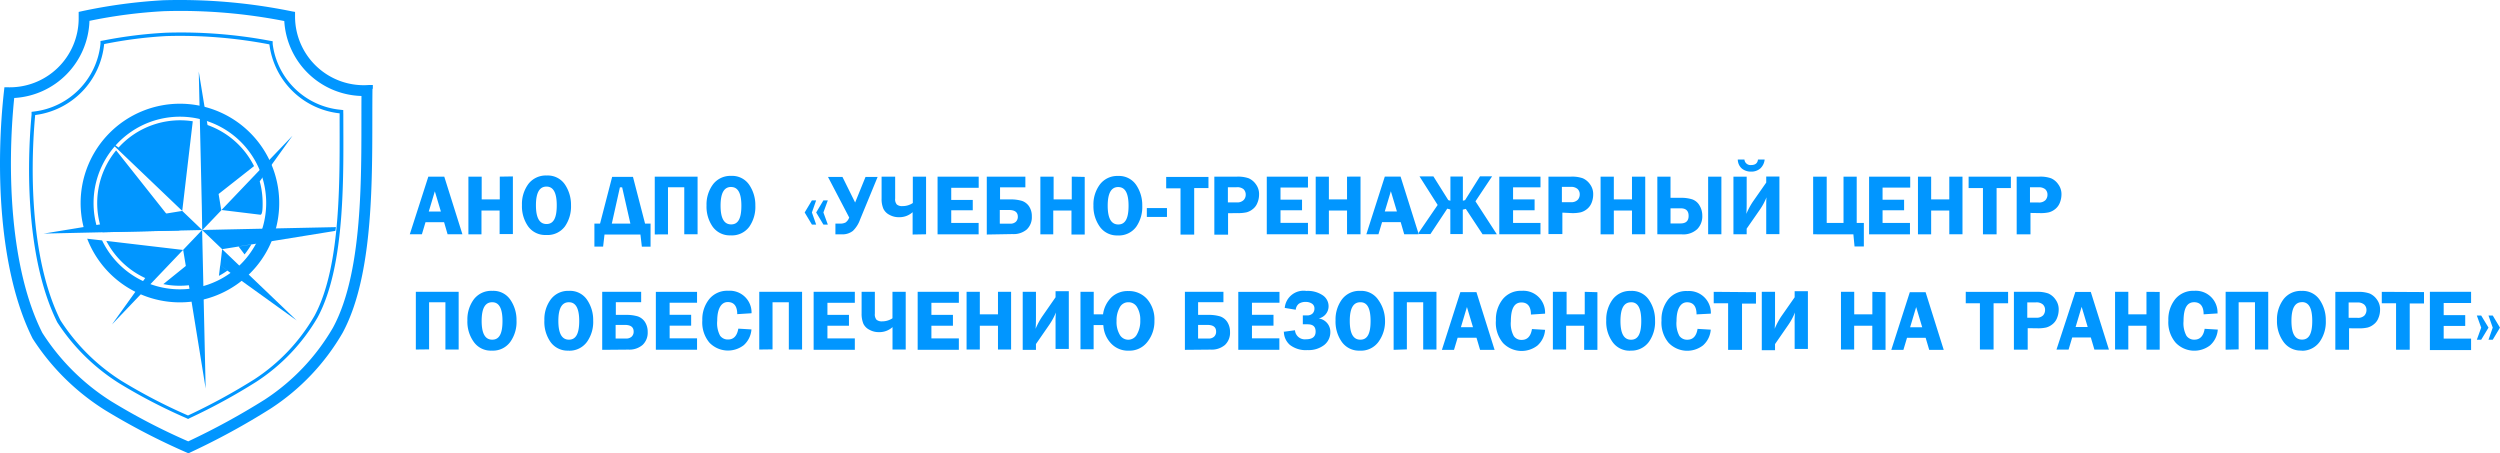 <svg xmlns="http://www.w3.org/2000/svg" width="276.434" height="50.122" viewBox="0 0 276.434 50.122">
  <g id="dpo" transform="translate(-0.001 -0.031)">
    <g id="_1" data-name="1" transform="translate(0.001 0.03)">
      <path id="Path_219" data-name="Path 219" d="M71.562,28.3l2.007,6.374H71.93l-.388-1.338H69.489l-.4,1.338H67.75L69.8,28.3ZM69.85,32.155h1.338l-.669-2.234Zm9.3-3.879V34.65H77.682v-2.6H75.676v2.629H74.231V28.3H75.7v2.515H77.7V28.3Zm3.679,6.474a2.314,2.314,0,0,1-2.007-.97,3.873,3.873,0,0,1-.669-2.341,3.725,3.725,0,0,1,.709-2.328,2.428,2.428,0,0,1,2.04-.936,2.287,2.287,0,0,1,2.006,1,4.013,4.013,0,0,1,.669,2.287,3.859,3.859,0,0,1-.669,2.334,2.388,2.388,0,0,1-2.047.956Zm.04-5.351c-.776,0-1.17.669-1.17,2.067s.395,2.073,1.17,2.073S84,32.871,84,31.473,83.621,29.4,82.866,29.4Zm5.919,4.093,1.338-5.17h2.3l1.338,5.17h.609v2.548h-.963L93.253,34.7H89.28l-.154,1.338h-.963V33.493Zm1.3,0h2.053l-.91-4.013h-.247Zm4.749,1.2V28.3h4.735v6.374H98.1v-5.2H96.3v5.21Zm8.4.1a2.321,2.321,0,0,1-2.006-.97,3.872,3.872,0,0,1-.669-2.341,3.725,3.725,0,0,1,.716-2.328,2.408,2.408,0,0,1,2.006-.936,2.274,2.274,0,0,1,2.006,1,3.973,3.973,0,0,1,.669,2.287,3.819,3.819,0,0,1-.669,2.334,2.381,2.381,0,0,1-2.047.956Zm.047-5.351c-.783,0-1.17.669-1.17,2.067s.388,2.073,1.17,2.073,1.13-.669,1.13-2.067S104.034,29.446,103.278,29.446ZM113.485,33.6l-.8-1.338.8-1.338h.488l-.488,1.338.488,1.338Zm-1.271,0h.468l-.468-1.338.468-1.338h-.468l-.8,1.338Zm4.113-.8-2.334-4.468h1.6l1.4,2.829,1.15-2.829h1.338l-1.946,4.722a3.224,3.224,0,0,1-.789,1.244,1.879,1.879,0,0,1-1.264.381h-.669V33.493h.515a1.271,1.271,0,0,0,.6-.12,1.11,1.11,0,0,0,.415-.575ZM123.35,34.7V32.229a2.174,2.174,0,0,1-1.525.555,2.073,2.073,0,0,1-1.037-.261,1.478,1.478,0,0,1-.669-.669,2.742,2.742,0,0,1-.2-1.144V28.3h1.5v2.414a.876.876,0,0,0,.187.669.9.9,0,0,0,.629.174,2.007,2.007,0,0,0,1.137-.341V28.3h1.465v6.374Zm7.3-5.163h-3.03v1.338H130v1.144h-2.381v1.4h3.03v1.257h-4.541V28.3h4.548v1.211Zm.9,5.163V28.3h4.267V29.48h-2.8v1.338h1.077a4.4,4.4,0,0,1,1.338.161,1.552,1.552,0,0,1,.8.615,1.953,1.953,0,0,1,.3,1.11,1.859,1.859,0,0,1-.562,1.438,2.241,2.241,0,0,1-1.565.508Zm1.465-1.2h1.124a.863.863,0,0,0,.622-.207.749.749,0,0,0,.221-.562c0-.495-.328-.742-.97-.742h-1.023v1.5Zm9.364-5.17V34.7h-1.465V32.048H138.9v2.629h-1.425V28.3h1.465v2.515h2.006V28.3ZM146.05,34.8a2.314,2.314,0,0,1-2.006-.97,3.873,3.873,0,0,1-.7-2.341,3.685,3.685,0,0,1,.716-2.328,2.408,2.408,0,0,1,2.007-.936,2.287,2.287,0,0,1,2.006,1,3.966,3.966,0,0,1,.669,2.287,3.819,3.819,0,0,1-.669,2.334,2.388,2.388,0,0,1-2.047.956Zm.04-5.351c-.776,0-1.17.669-1.17,2.067s.395,2.073,1.17,2.073,1.137-.669,1.137-2.067S146.846,29.453,146.09,29.453Zm3.157,2.328h2.227v.976h-2.227v-1.01Zm6.822-3.444h-4.682v1.257h1.585V34.71h1.512V29.56h1.578V28.3Zm2.16,4.013v2.368h-1.518V28.3h2.515a3.592,3.592,0,0,1,1.284.181,1.926,1.926,0,0,1,.8.669,1.806,1.806,0,0,1,.348,1.13,2.348,2.348,0,0,1-.187.923,1.572,1.572,0,0,1-.528.7,1.766,1.766,0,0,1-.669.341,4.073,4.073,0,0,1-1,.087Zm-.02-1.2h.97a.976.976,0,0,0,.776-.261.843.843,0,0,0,.227-.589.823.823,0,0,0-.247-.615,1.1,1.1,0,0,0-.789-.207h-.936Zm8.855-1.639h-3.036v1.338h2.381v1.17h-2.381v1.4h3.036v1.257H162.51V28.3h4.555Zm5.812-1.211v6.374h-1.492V32.048h-2.006v2.629h-1.458V28.3h1.458v2.515h2.006V28.3Zm4.428,0,2.007,6.374h-1.605l-.388-1.338h-2.06l-.4,1.338h-1.338l2.04-6.374Zm-1.746,3.852H176.9l-.669-2.234Zm10.032-1.13,1.833-2.749h-1.338L184.434,30.9l-.241.06V28.289h-1.378v2.675l-.234-.067-1.645-2.622H179.4l2.006,3.157-2.2,3.217h1.4l1.859-2.809.341.087V34.65h1.378v-2.7l.334-.087,1.853,2.809h1.578L185.6,31.052Zm7.183-1.538h-3.03v1.338h2.381v1.2h-2.381v1.4h3.03v1.257H188.22V28.3h4.555v1.211Zm2.421,2.8V34.65h-1.538V28.3h2.515a3.565,3.565,0,0,1,1.284.181,1.926,1.926,0,0,1,.8.669,1.806,1.806,0,0,1,.348,1.13,2.468,2.468,0,0,1-.181.923,1.672,1.672,0,0,1-.528.7,1.846,1.846,0,0,1-.669.341,4.073,4.073,0,0,1-1,.087Zm-.053-1.157h.97a.99.99,0,0,0,.783-.261.869.869,0,0,0,.221-.589.8.8,0,0,0-.247-.615,1.083,1.083,0,0,0-.756-.227h-.97v1.719Zm9.216-2.822v6.374h-1.465V32.048h-2.007v2.629h-1.465V28.3h1.465v2.515h2.007V28.3Zm1.338,6.374V28.3h1.458v2.341h1.1a4.086,4.086,0,0,1,1.291.167,1.518,1.518,0,0,1,.809.669,2.16,2.16,0,0,1,.314,1.157,2.006,2.006,0,0,1-.555,1.465,2.267,2.267,0,0,1-1.712.582Zm1.458-1.2h1.1c.6,0,.9-.274.9-.836s-.294-.836-.876-.836h-1.124v1.692Zm4.16,1.2V28.3h1.465v6.374Zm4.26-.629v.629H214.11V28.3h1.465v2.709c0,.468,0,.936-.04,1.411a8.128,8.128,0,0,1,.716-1.338l1.485-2.127v-.669h1.458v6.374h-1.458V31.774c0-.482,0-.883.033-1.191a7.076,7.076,0,0,1-.716,1.338l-1.492,2.147Zm-.983-7.638h.736a.669.669,0,0,0,.742.609c.455,0,.709-.2.756-.609h.736a1.532,1.532,0,0,1-.475.983,1.5,1.5,0,0,1-1.03.354,1.585,1.585,0,0,1-1-.328A1.338,1.338,0,0,1,214.592,26.41Zm8.334,8.267V28.3h1.5v5.117h1.859V28.3h1.458v5.117h.789v2.6H227.5l-.127-1.338Zm10.7-5.163H230.6v1.338h2.381v1.17H230.6v1.4h3.03v1.257h-4.521V28.3h4.548v1.211Zm5.812-1.211v6.374h-1.458V32.048h-2.006v2.629h-1.458V28.3h1.458v2.515h2.006V28.3Zm5.351,0V29.56h-1.578v5.117H241.7V29.56h-1.585V28.3Zm2.167,4.013v2.368h-1.525V28.3h2.515a3.538,3.538,0,0,1,1.284.181,1.886,1.886,0,0,1,.8.669,1.812,1.812,0,0,1,.354,1.13,2.475,2.475,0,0,1-.187.923,1.672,1.672,0,0,1-.528.7,1.846,1.846,0,0,1-.669.341,4.013,4.013,0,0,1-1,.087Zm-.047-1.157h.923a.99.99,0,0,0,.783-.261.869.869,0,0,0,.221-.589.8.8,0,0,0-.247-.615,1.084,1.084,0,0,0-.756-.214H246.9v1.672ZM68.419,47.418V41.037h4.735v6.381H71.689v-5.23H69.884V47.4Zm8.407.12a2.307,2.307,0,0,1-2.006-.97,3.826,3.826,0,0,1-.7-2.374,3.732,3.732,0,0,1,.716-2.334,2.414,2.414,0,0,1,2.04-.93,2.261,2.261,0,0,1,2.006,1,3.933,3.933,0,0,1,.669,2.281,3.806,3.806,0,0,1-.669,2.334A2.368,2.368,0,0,1,76.826,47.538Zm.04-5.351c-.783,0-1.17.669-1.17,2.067s.388,2.073,1.17,2.073S78,45.659,78,44.261,77.622,42.188,76.866,42.188Zm8.441,5.351a2.314,2.314,0,0,1-2.006-.97,3.866,3.866,0,0,1-.669-2.374,3.692,3.692,0,0,1,.716-2.334,2.4,2.4,0,0,1,2.006-.93,2.267,2.267,0,0,1,2.006,1,3.933,3.933,0,0,1,.669,2.281,3.806,3.806,0,0,1-.669,2.334,2.388,2.388,0,0,1-2.053,1Zm.04-5.351c-.776,0-1.17.669-1.17,2.067s.395,2.073,1.17,2.073,1.137-.669,1.137-2.067S86.1,42.188,85.347,42.188Zm3.679,5.264V41.037h4.307v1.15h-2.8v1.4h1.077a4.4,4.4,0,0,1,1.338.161,1.552,1.552,0,0,1,.8.615,2.007,2.007,0,0,1,.308,1.117,1.846,1.846,0,0,1-.569,1.431,2.241,2.241,0,0,1-1.565.515ZM90.51,46.2h1.15a.863.863,0,0,0,.622-.207.742.742,0,0,0,.221-.562c0-.495-.328-.736-.97-.736H90.51v1.5Zm9-3.959h-3.03v1.338h2.381v1.2H96.483v1.4h3.03v1.264H94.958v-6.4h4.555v1.211Zm6.019,1.164-1.572.1c0-.9-.368-1.338-1.05-1.338s-1.164.669-1.164,2.08a2.909,2.909,0,0,0,.314,1.632,1.043,1.043,0,0,0,.89.428c.615,0,.99-.4,1.13-1.2l1.451.087a2.588,2.588,0,0,1-.849,1.739,2.849,2.849,0,0,1-3.8-.281,3.458,3.458,0,0,1-.783-2.455,3.558,3.558,0,0,1,.769-2.361,2.555,2.555,0,0,1,2.087-.916,2.409,2.409,0,0,1,2.588,2.468Zm.863,4.013V41.037h4.735v6.381h-1.465v-5.23H107.86V47.4Zm10.568-5.17h-3.03v1.338h2.381v1.2h-2.381v1.4h3.03v1.264h-4.555V41.037h4.555v1.211Zm4.167,5.17V44.937a2.147,2.147,0,0,1-1.525.555,2.053,2.053,0,0,1-1.03-.261,1.465,1.465,0,0,1-.669-.669,2.863,2.863,0,0,1-.194-1.144V41.037h1.465v2.414a.91.91,0,0,0,.181.669.9.9,0,0,0,.629.181,2.04,2.04,0,0,0,1.137-.341V41.037h1.465v6.381Zm7.3-5.17h-3v1.338h2.381v1.2h-2.381v1.4h3.036v1.264h-4.555V41.037h4.555v1.211Zm5.812-1.211v6.381h-1.451V44.783h-2.007v2.635h-1.465V41.037h1.465v2.488h2.007V41.037Zm2.749,5.745v.669h-1.465V41.037h1.465v2.675c0,.468,0,.936-.04,1.411a7.906,7.906,0,0,1,.716-1.338l1.491-2.147V40.97h1.465v6.381h-1.465V44.515a10.241,10.241,0,0,1,.04-1.2,7.076,7.076,0,0,1-.716,1.338L136.994,46.8Zm7.4-2.073h-1.023v2.675H141.91V41.037h1.465v2.488h1.03a3.231,3.231,0,0,1,.956-1.906,2.609,2.609,0,0,1,1.839-.669,2.675,2.675,0,0,1,2.087.9,3.438,3.438,0,0,1,.8,2.388,3.612,3.612,0,0,1-.762,2.314,2.481,2.481,0,0,1-2.067.99,2.555,2.555,0,0,1-2.006-.843,3.123,3.123,0,0,1-.809-1.96Zm2.829-2.521a1.057,1.057,0,0,0-.976.589,2.9,2.9,0,0,0-.341,1.485,2.762,2.762,0,0,0,.361,1.532,1.077,1.077,0,0,0,1.9-.067,2.923,2.923,0,0,0,.361-1.525,2.675,2.675,0,0,0-.354-1.471A1.084,1.084,0,0,0,147.227,42.188Zm6.24,5.264V41.037h4.26v1.15h-2.8v1.4H156a4.4,4.4,0,0,1,1.338.161,1.552,1.552,0,0,1,.8.615,2.006,2.006,0,0,1,.308,1.117,1.846,1.846,0,0,1-.562,1.431,2.261,2.261,0,0,1-1.572.515Zm1.458-1.251h1.15a.863.863,0,0,0,.622-.207.742.742,0,0,0,.221-.562c0-.495-.321-.736-.963-.736h-1.03Zm9-3.959h-3.043v1.338h2.381v1.2h-2.381v1.4h3.03v1.264H159.36v-6.4h4.555v1.211Zm.375,3.224,1.338-.181a1.09,1.09,0,0,0,1.2,1c.722,0,1.083-.281,1.083-.849s-.3-.809-.9-.809h-.515v-.983h.461a.843.843,0,0,0,.609-.207.756.756,0,0,0,.214-.555.615.615,0,0,0-.268-.535,1.211,1.211,0,0,0-.669-.194,1.338,1.338,0,0,0-.776.194.956.956,0,0,0-.354.669l-1.217-.2a2.09,2.09,0,0,1,2.4-1.879,2.956,2.956,0,0,1,1.779.468,1.458,1.458,0,0,1,.669,1.237,1.378,1.378,0,0,1-1.09,1.338,1.491,1.491,0,0,1,1.284,1.478,1.806,1.806,0,0,1-.669,1.451,2.809,2.809,0,0,1-1.846.569,2.883,2.883,0,0,1-1.953-.569,1.96,1.96,0,0,1-.669-1.471Zm8.521,2.073a2.321,2.321,0,0,1-2.007-.97,3.866,3.866,0,0,1-.689-2.374,3.732,3.732,0,0,1,.716-2.334,2.4,2.4,0,0,1,2.007-.93,2.267,2.267,0,0,1,2.006,1,3.933,3.933,0,0,1,.742,2.267,3.806,3.806,0,0,1-.7,2.334,2.388,2.388,0,0,1-2.073,1.01Zm.047-5.351c-.783,0-1.17.669-1.17,2.067s.388,2.073,1.17,2.073,1.13-.669,1.13-2.067S173.626,42.188,172.87,42.188Zm3.679,5.264V41.037h4.735v6.381h-1.465v-5.23h-1.806V47.4Zm9.156-6.381,2.007,6.381h-1.605l-.395-1.338h-2.087l-.4,1.338h-1.338l2.04-6.381Zm-1.719,3.879h1.338l-.669-2.234Zm9.31-1.5-1.565.1c0-.9-.375-1.338-1.05-1.338-.783,0-1.17.669-1.17,2.08a2.9,2.9,0,0,0,.321,1.632,1.023,1.023,0,0,0,.883.428c.615,0,1-.4,1.13-1.2l1.451.087a2.562,2.562,0,0,1-.849,1.739,2.849,2.849,0,0,1-3.8-.281,3.458,3.458,0,0,1-.789-2.495,3.585,3.585,0,0,1,.762-2.361,2.568,2.568,0,0,1,2.093-.916,2.406,2.406,0,0,1,2.582,2.468Zm5.785-2.374v6.381h-1.465V44.783H195.61v2.635h-1.465V41.037h1.518v2.488h2.006V41.037Zm3.672,6.468a2.3,2.3,0,0,1-2.006-.97,3.826,3.826,0,0,1-.689-2.374,3.732,3.732,0,0,1,.716-2.334,2.408,2.408,0,0,1,2.007-.93,2.261,2.261,0,0,1,2.006,1,3.933,3.933,0,0,1,.669,2.281,3.806,3.806,0,0,1-.669,2.334A2.381,2.381,0,0,1,202.754,47.538Zm.047-5.351c-.783,0-1.17.669-1.17,2.067s.388,2.073,1.17,2.073,1.13-.669,1.13-2.067S203.556,42.188,202.8,42.188Zm8.815,1.257-1.572.08c0-.9-.368-1.338-1.05-1.338s-1.164.669-1.164,2.08a2.91,2.91,0,0,0,.314,1.632,1.037,1.037,0,0,0,.883.428c.622,0,1-.4,1.13-1.2l1.458.087a2.568,2.568,0,0,1-.856,1.739,2.849,2.849,0,0,1-3.8-.281,3.458,3.458,0,0,1-.789-2.475,3.558,3.558,0,0,1,.769-2.361,2.555,2.555,0,0,1,2.1-.89,2.414,2.414,0,0,1,2.588,2.468Zm5-2.374v1.264H215.06v5.117h-1.538V42.3H211.93V41.037Zm2.107,5.745v.669h-1.465V41.037h1.465v2.675c0,.468,0,.936-.04,1.411a8.46,8.46,0,0,1,.709-1.338l1.5-2.147V40.97h1.465v6.381h-1.465V44.515a10.241,10.241,0,0,1,.04-1.2,7.076,7.076,0,0,1-.716,1.338L218.719,46.8Zm12.22-5.745v6.381h-1.465V44.783h-2.006v2.635H226V41.037h1.465v2.488h2.006V41.037Zm4.428,0,2.006,6.381h-1.605l-.395-1.338h-2.06l-.4,1.338h-1.338l2.047-6.381Zm-1.712,3.879h1.338l-.669-2.234Zm10.835-3.913V42.3h-1.605v5.117h-1.512V42.3h-1.565V41.037Zm2.167,4.013v2.374h-1.525V41.037h2.515a3.538,3.538,0,0,1,1.284.181,1.886,1.886,0,0,1,.8.669,1.812,1.812,0,0,1,.354,1.137,2.468,2.468,0,0,1-.187.916,1.632,1.632,0,0,1-.528.7,1.846,1.846,0,0,1-.669.341,4.013,4.013,0,0,1-1,.087Zm-.047-1.157h.97a1.01,1.01,0,0,0,.776-.254.889.889,0,0,0,.221-.6.8.8,0,0,0-.247-.615,1.084,1.084,0,0,0-.756-.227h-.963Zm7.056-2.849h-1.739l-2.087,6.374h1.338l.4-1.338h2.06l.395,1.338h1.605l-2.006-6.381Zm-1.712,3.879.669-2.234.669,2.234Zm9.3-3.879v6.381h-1.465V44.783h-2.007v2.635h-1.465V41.037h1.465v2.488h2.007V41.037Zm6.421,2.374-1.565.1c0-.9-.375-1.338-1.05-1.338-.783,0-1.17.669-1.17,2.08a2.9,2.9,0,0,0,.321,1.632,1.023,1.023,0,0,0,.883.428c.615,0,1-.4,1.13-1.2l1.451.087a2.562,2.562,0,0,1-.849,1.739,2.849,2.849,0,0,1-3.8-.281,3.458,3.458,0,0,1-.816-2.468,3.585,3.585,0,0,1,.762-2.361,2.568,2.568,0,0,1,2.093-.916,2.4,2.4,0,0,1,2.582,2.468Zm.869,4.013V41.037h4.709v6.381h-1.465v-5.23h-1.806V47.4Zm8.4.094a2.321,2.321,0,0,1-2.007-.97,3.866,3.866,0,0,1-.716-2.361,3.732,3.732,0,0,1,.716-2.334,2.4,2.4,0,0,1,2.007-.93,2.261,2.261,0,0,1,2.006,1,3.933,3.933,0,0,1,.669,2.281,3.806,3.806,0,0,1-.669,2.334,2.381,2.381,0,0,1-2.033,1Zm.047-5.351c-.783,0-1.17.669-1.17,2.067s.388,2.073,1.17,2.073,1.13-.669,1.13-2.067S277.743,42.174,276.987,42.174Zm5.2,2.889v2.374h-1.518v-6.4h2.508a3.605,3.605,0,0,1,1.291.181,1.926,1.926,0,0,1,.8.669,1.812,1.812,0,0,1,.348,1.137,2.341,2.341,0,0,1-.187.916,1.579,1.579,0,0,1-.528.7,1.819,1.819,0,0,1-.669.341,4.073,4.073,0,0,1-1,.087Zm-.047-1.157h.97a1,1,0,0,0,.776-.254.9.9,0,0,0,.227-.6.8.8,0,0,0-.254-.615,1.077,1.077,0,0,0-.756-.227h-.963Zm8.334-2.849v1.264h-1.578v5.117h-1.512V42.3H285.8V41.037Zm5.2,1.211h-3.023v1.338h2.381v1.2h-2.381v1.4h3.03v1.264H291.12V41.037h4.555v1.211Zm1.124,4.06h-.482l.482-1.338-.482-1.338h.482l.809,1.338Zm1.277,0,.8-1.338-.8-1.338H297.6l.468,1.338-.468,1.338Z" transform="translate(-22.438 -8.767)" fill="#0196ff" fill-rule="evenodd"/>
      <path id="Path_220" data-name="Path 220" d="M26.638,17.358,25.474,27.27,17.234,19.4l1.2.863A9.19,9.19,0,0,1,26.638,17.358ZM27.681,29.4l2.521-.054h0l-2.521.06Zm6.361-5.4,3.625-5.043-3.933,4.107h0l-3.939,4.127L27.681,29.39,29.888,31.5h0l-.207,1.8h0l.8.582,7.645,5.5-6.621-6.334L29.888,31.5h0l1.792-.288,1.458-.234,9.263-1.5a3.344,3.344,0,0,0,.067-.415h0l-14.754.314h0l2.114-2.207h0l4.281.522c.274.033.254-1.023.254-1.3a9.263,9.263,0,0,0-.321-2.388Zm-6.414,2.876.054,2.515Zm.054,2.515,2.107-2.2h0l-.294-1.792,3.919-3.083a9.19,9.19,0,0,0-5.143-4.541L27.3,11.86l.341,15.009m.054,2.515.06,2.515h0Zm.368,17.523L26.21,35.49a9.711,9.711,0,0,1-.99.054,8.929,8.929,0,0,1-1.839-.181l2.488-2.006-.294-1.786L17.7,39.831l3.679-5.137a9.2,9.2,0,0,1-4.3-4.107l8.487,1,2.107-2.207m-.6.622.6-.622m2.8,4.488a8.5,8.5,0,0,1-.943.582l.14-1.164m.207-1.8,1.619,1.545h0m1.632-2.067a9.685,9.685,0,0,1-.762,1.117l-.669-.883M25.18,29.43l-7.016-8.855A9.156,9.156,0,0,0,16.612,29.5l.047.127Z" transform="translate(-5.323 -3.948)" fill="#0196ff" fill-rule="evenodd"/>
      <path id="Path_221" data-name="Path 221" d="M22.292,17.18A10.982,10.982,0,1,1,12.039,32.108l1.645.187a9.544,9.544,0,1,0-.943-4.14,9.417,9.417,0,0,0,.314,2.435l9.491-1.558,2.207,2.114L7.23,31.54l4.408-.722a10.869,10.869,0,0,1-.328-2.675A10.982,10.982,0,0,1,22.292,17.18Z" transform="translate(-2.395 -5.71)" fill="#0196ff" fill-rule="evenodd"/>
      <path id="Path_222" data-name="Path 222" d="M41.187,9.835c-.1,7.906.482,20.018-3.311,27.014A24.794,24.794,0,0,1,29.944,45.2a79.625,79.625,0,0,1-8.929,4.869l-.174.087-.181-.08a74.659,74.659,0,0,1-9.023-4.682,25.77,25.77,0,0,1-8.026-7.926h0C-.2,29.88-.481,18.309.449,10.043l.04-.361H.857A7.625,7.625,0,0,0,8.7,2.09c0-.127,0-.254,0-.388V1.348l.334-.074A58.342,58.342,0,0,1,18.059.057,61.94,61.94,0,0,1,32.285,1.288l.341.06V1.93a7.6,7.6,0,0,0,8.173,7.5h.428v.428Zm-1.217.809a8.8,8.8,0,0,1-8.534-8.287,59.466,59.466,0,0,0-13.316-1.09,54.945,54.945,0,0,0-8.227,1.07,8.822,8.822,0,0,1-8.32,8.528c-.8,7.912-.488,18.834,3.11,25.971A24.613,24.613,0,0,0,12.294,44.4a69.386,69.386,0,0,0,8.521,4.434,78.923,78.923,0,0,0,8.454-4.615,23.663,23.663,0,0,0,7.551-7.959C40.358,29.74,39.916,18.169,39.97,10.644Z" transform="translate(-0.001 -0.03)" fill="#0196ff" fill-rule="evenodd"/>
      <path id="Path_223" data-name="Path 223" d="M39.555,14.342c0,6.555.3,16.768-2.849,22.573a21.235,21.235,0,0,1-6.782,7.116,66.065,66.065,0,0,1-7.357,4.013l-.174.094-.181-.087A60.5,60.5,0,0,1,14.788,44.2a22.312,22.312,0,0,1-6.862-6.755h0c-3.19-6.4-3.485-15.958-2.843-22.948v-.321l.321-.04a8.387,8.387,0,0,0,7.3-7.491v-.3l.3-.054a48.825,48.825,0,0,1,6.929-.863,53.132,53.132,0,0,1,11.511.89l.3.053v.3a8.36,8.36,0,0,0,7.444,7.27l.361.04v.361Zm-.408,0a8.768,8.768,0,0,1-7.765-7.625A52.4,52.4,0,0,0,19.958,5.8a48.156,48.156,0,0,0-6.849.883A8.782,8.782,0,0,1,5.484,14.53c-.642,6.983-.328,16.46,2.8,22.707a21.944,21.944,0,0,0,6.742,6.688,60.563,60.563,0,0,0,7.357,3.826,67.054,67.054,0,0,0,7.357-4.013,20.734,20.734,0,0,0,6.635-7.023C39.421,31.07,39.133,20.977,39.147,14.342Z" transform="translate(-1.593 -1.809)" fill="#0196ff" fill-rule="evenodd"/>
    </g>
  </g>
</svg>
